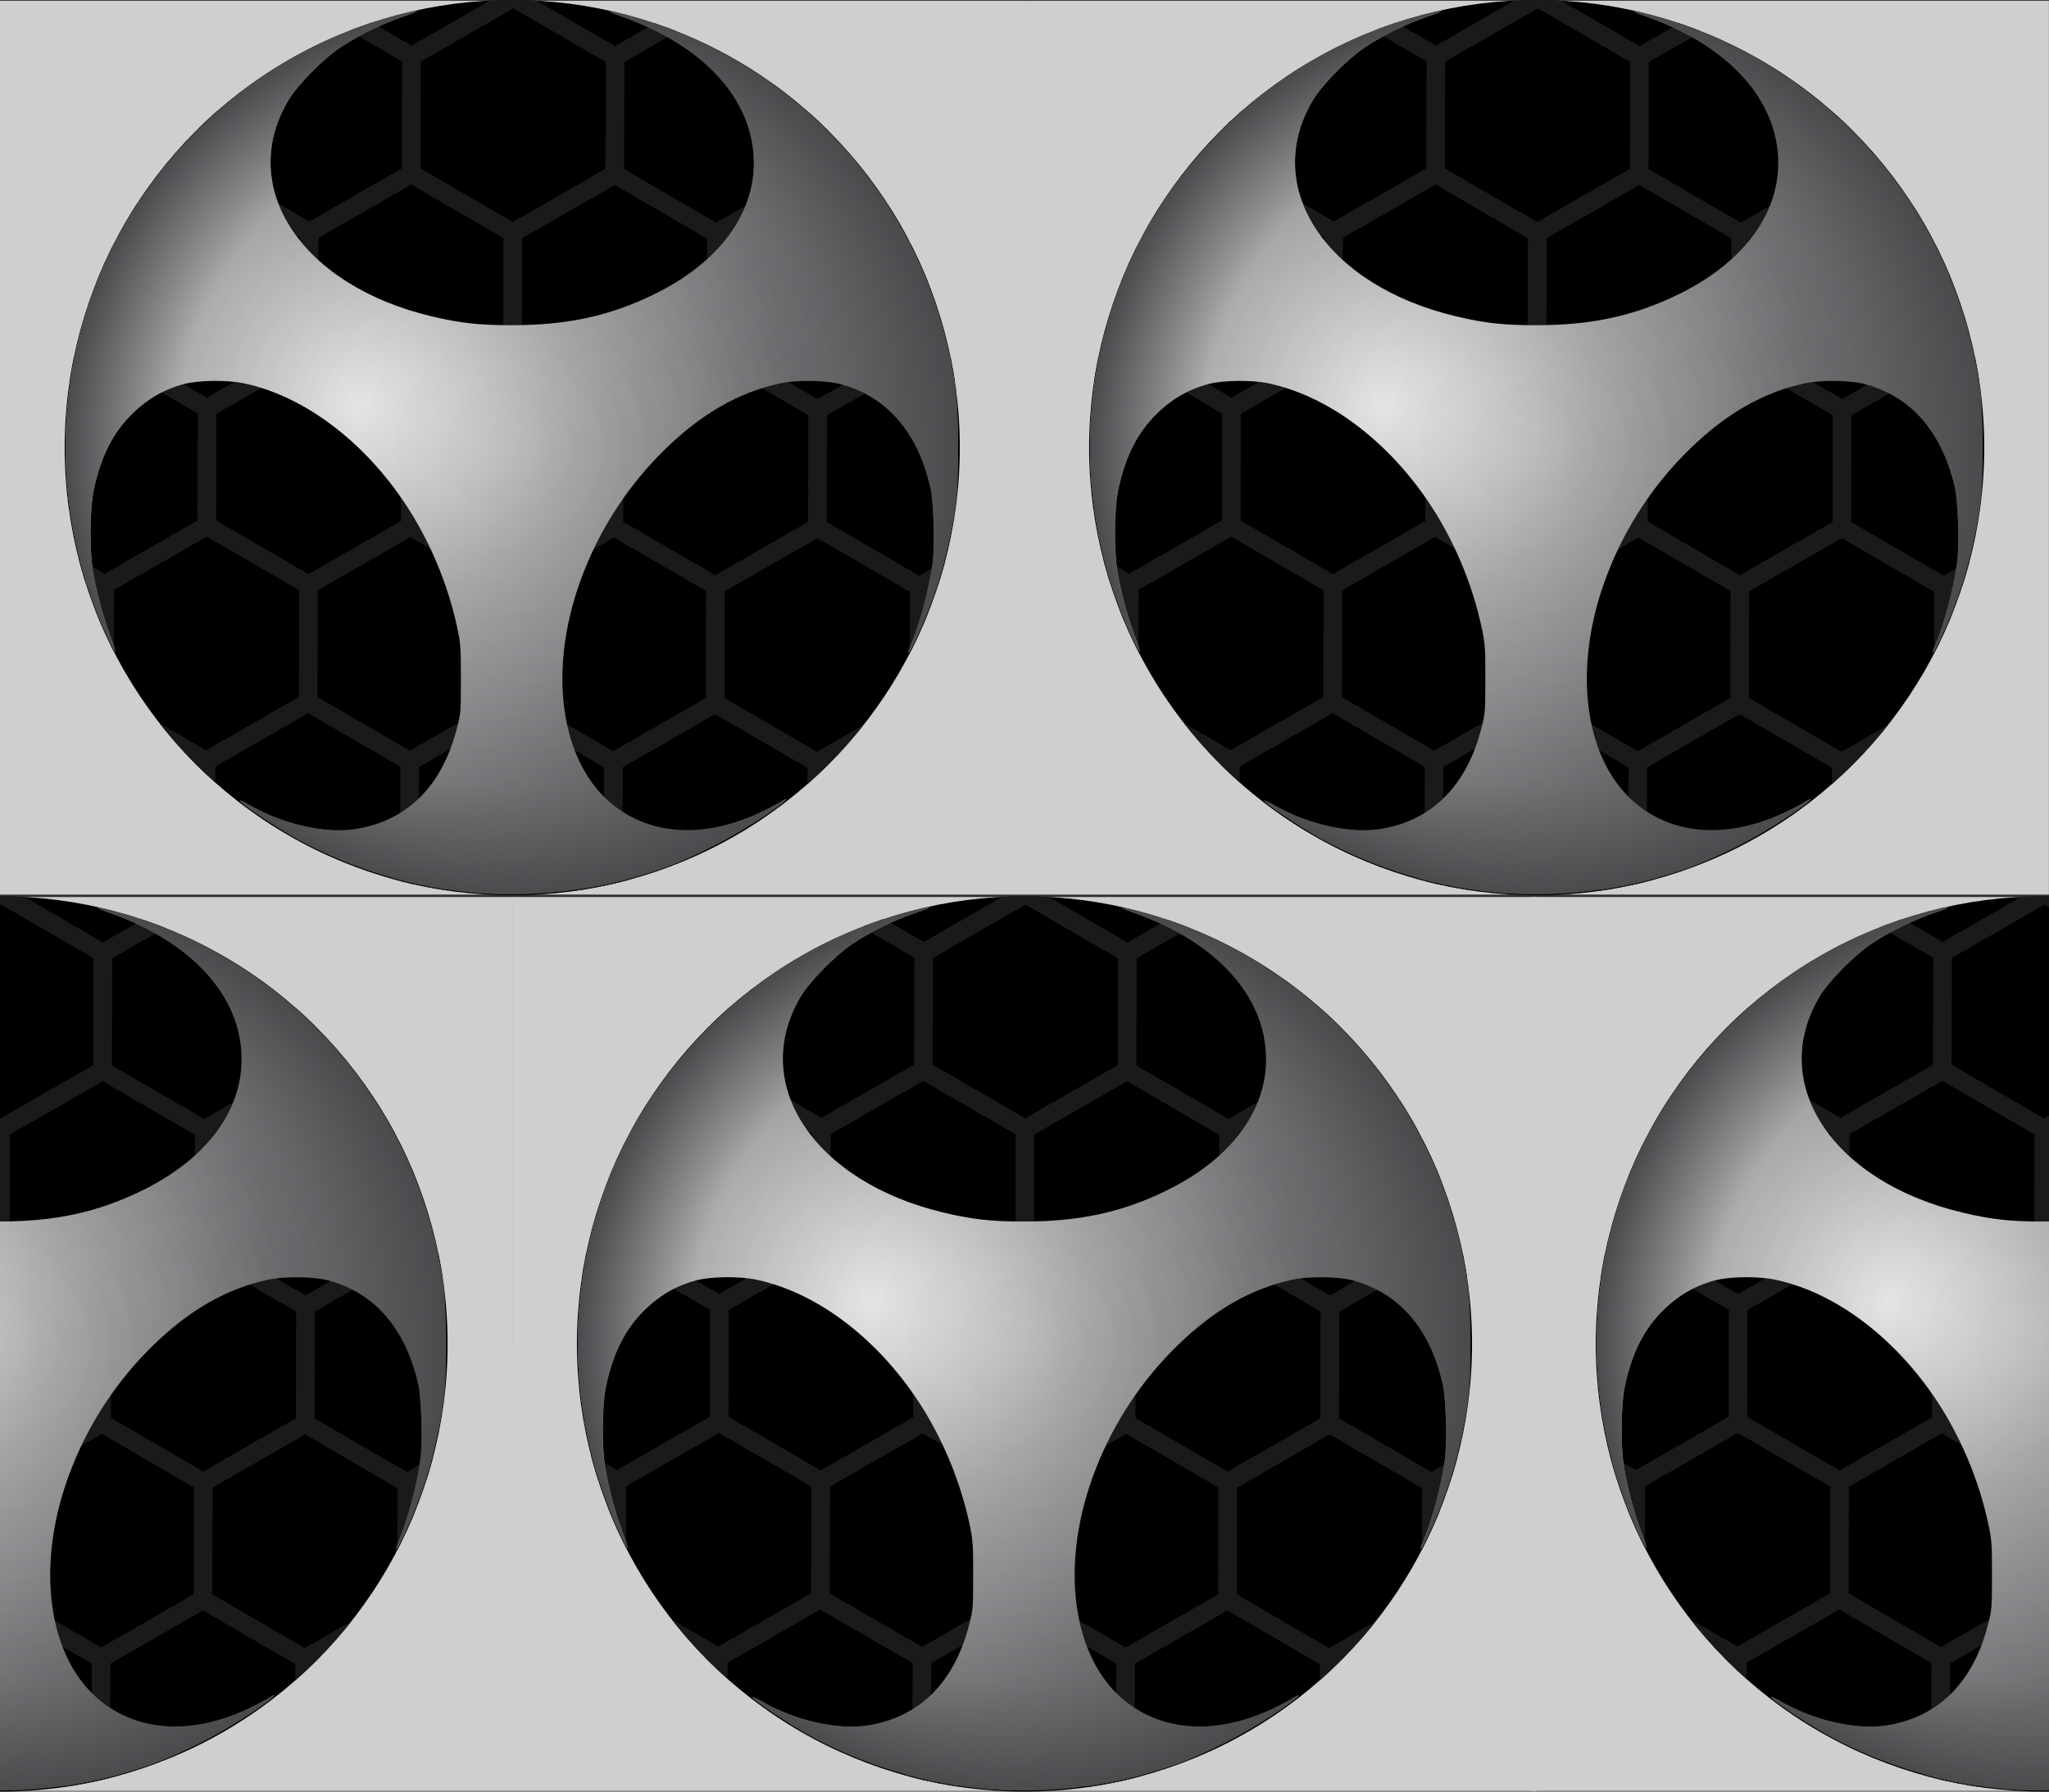 <svg xmlns="http://www.w3.org/2000/svg" xmlns:xlink="http://www.w3.org/1999/xlink" width="251.798" height="220.126" viewBox="0 0 66.621 58.241"><rect x="0" y="0" width="66.621" height="58.241" fill="#333333" stroke="none"/><defs><pattern patternUnits="userSpaceOnUse" width="125.893" height="110.063" patternTransform="translate(75.572 166.212) scale(.265)" id="a"><g transform="translate(-359.478 -574.855) scale(3.78)"><path d="M95.112 166.673v-14.529h33.309v29.057H95.112z" fill="#cecfd1" stroke-width=".047"/><g transform="translate(-65.457 -.992)"><circle r="14.552" cy="167.642" cx="177.2" stroke-width=".265"/><g clip-path="url(#b)" transform="translate(65.59 .825)" fill="none" stroke="#1a1a1a" stroke-width=".597"><path d="M114.914 169.392l-3.313 1.902-3.304-1.918.009-3.82 3.313-1.903 3.304 1.918zm-3.323 5.723l-3.313 1.902-3.304-1.918.009-3.821 3.313-1.902 3.304 1.918zm9.913 5.755l-3.314 1.903-3.304-1.919.009-3.82 3.313-1.903 3.305 1.919z"/><path d="M114.886 180.854l-3.314 1.902-3.304-1.918.01-3.82 3.313-1.903 3.304 1.918zm9.94-5.706l-3.313 1.902-3.304-1.919.009-3.82 3.313-1.903 3.304 1.919z"/><path d="M118.209 175.131l-3.314 1.902-3.304-1.918.01-3.82 3.313-1.903 3.304 1.919zm3.323-5.723l-3.314 1.903-3.304-1.919.01-3.82 3.313-1.903 3.304 1.919zm-13.264 11.43l-3.313 1.902-3.304-1.918.009-3.821 3.313-1.902 3.304 1.918z"/><path d="M104.974 175.099L101.66 177l-3.304-1.919.01-3.82 3.313-1.903 3.304 1.919z"/><path d="M108.297 169.376l-3.314 1.902-3.304-1.919.009-3.82 3.313-1.902 3.305 1.918z"/><path d="M101.679 169.36l-3.314 1.902-3.304-1.919.01-3.82 3.313-1.903 3.304 1.919zm9.941-5.707l-3.314 1.902-3.304-1.918.009-3.821 3.313-1.902 3.305 1.918zm-6.618-.016l-3.314 1.902-3.304-1.919.01-3.82 3.313-1.903 3.304 1.919z"/><path d="M108.325 157.914l-3.314 1.902-3.304-1.919.01-3.82 3.313-1.902 3.304 1.918z"/><path d="M114.942 157.93l-3.313 1.902-3.304-1.918.009-3.82 3.313-1.903 3.304 1.918zm9.913 5.756l-3.314 1.902-3.304-1.919.01-3.82 3.313-1.903 3.304 1.919z"/><path d="M118.237 163.67l-3.313 1.901-3.304-1.918.009-3.82 3.313-1.903 3.304 1.919zm3.323-5.724l-3.313 1.903-3.305-1.919.01-3.82 3.313-1.903 3.304 1.919zm6.59 11.479l-3.314 1.902-3.304-1.919.009-3.82 3.313-1.902 3.304 1.918z"/></g></g><path transform="translate(.141 .046) scale(.265)" d="M358.945 629.682v-54.821l27.768.032c23.71.028 27.4.1 25.25.49-3.82.694-8.727 2.19-12.212 3.723-16.31 7.178-27.981 21.508-31.974 39.261-.671 2.982-.778 4.54-.778 11.315 0 6.782.106 8.332.78 11.327 2.376 10.565 7.057 19.28 14.461 26.924 7.83 8.082 17.388 13.38 28.313 15.692l3.928.832-27.768.023-27.768.024zm72.679 54.25c4.138-.735 10.203-2.72 14.107-4.619 16.722-8.132 28.292-24.15 30.745-42.563.604-4.535.218-14.391-.725-18.496-2.435-10.6-6.962-19.12-14.101-26.54-8.8-9.145-19.336-14.678-31.633-16.615-.491-.078 11.602-.163 26.875-.19l27.768-.048v109.643l-27.947-.032c-25.312-.03-27.677-.08-25.089-.54z" fill="#cecfd1" stroke-width=".714"/><circle cx="144.009" cy="236.335" r="14.552" clip-path="url(#c)" transform="translate(-32.266 -69.752)" fill="url(#d)" stroke-width=".265"/><circle cx="111.805" cy="166.665" r="14.553" fill="url(#e)" stroke-width=".134"/></g></pattern><clipPath clipPathUnits="userSpaceOnUse" id="b"><circle cx="111.61" cy="166.817" r="14.552" stroke-width=".265"/></clipPath><radialGradient xlink:href="#f" id="d" gradientUnits="userSpaceOnUse" gradientTransform="matrix(1.189 .558 -.41 .874 95.93 6.419)" cx="104.898" cy="194.813" fx="104.898" fy="194.813" r="14.552"/><linearGradient id="f"><stop offset="0" stop-color="#f0f0f0"/><stop offset=".463" stop-color="#acacae"/><stop offset=".632" stop-color="#8e8f91"/><stop offset=".729" stop-color="#6d6e70"/><stop offset=".967" stop-color="#515254"/><stop offset="1" stop-color="#515254"/></linearGradient><clipPath clipPathUnits="userSpaceOnUse" id="c"><path d="M142.853 250.813a14.744 14.744 0 0 1-5.812-1.741c-.72-.398-1.927-1.208-1.876-1.26.011-.01.167.064.346.167 1.069.613 2.436.919 3.417.765 1.652-.259 2.788-1.371 3.276-3.21.144-.54.147-.572.149-1.66.002-1.039-.007-1.15-.13-1.725a12 12 0 0 0-1.474-3.66c-1.376-2.222-3.392-3.794-5.432-4.234-.549-.118-1.491-.109-1.973.02-.702.188-1.272.534-1.8 1.092-.552.586-.911 1.33-1.125 2.329-.136.636-.148 1.984-.024 2.705.115.663.323 1.436.548 2.034.106.28.182.52.17.532-.026.025-.336-.632-.555-1.173-1.741-4.312-1.319-9.232 1.13-13.134 1.394-2.224 3.389-4.066 5.66-5.229a13.718 13.718 0 0 1 2.902-1.129c.797-.22.908-.204.217.032a9.28 9.28 0 0 0-1.992.969c-.58.381-1.433 1.243-1.734 1.75-1.682 2.841.437 6.027 4.67 7.024.931.219 1.528.285 2.576.286 1.814.002 3.208-.3 4.653-1.007 2.066-1.011 3.238-2.56 3.236-4.275 0-2.038-1.616-3.818-4.322-4.763-.665-.232-.347-.193.541.066a14.562 14.562 0 0 1 9.711 9.368c.28.84.453 1.567.605 2.53.137.87.147 3.118.018 3.993-.17 1.147-.485 2.358-.86 3.305-.267.675-.633 1.463-.665 1.43-.013-.013.01-.106.054-.206.304-.703.624-1.892.733-2.731.072-.55.031-1.967-.07-2.413-.412-1.82-1.421-2.985-2.933-3.383-.484-.128-1.431-.139-1.96-.023-1.345.294-2.539.976-3.726 2.13a11.354 11.354 0 0 0-2.651 3.986c-1.227 3.094-.81 6.242 1.011 7.637 1.245.954 2.934 1.028 4.699.208a7.74 7.74 0 0 0 .63-.328c.349-.214.323-.138-.045.133-.94.695-2.322 1.456-3.4 1.873-1.973.763-4.254 1.091-6.393.92z" fill="red" stroke-width=".047"/></clipPath><radialGradient xlink:href="#g" id="e" gradientUnits="userSpaceOnUse" gradientTransform="translate(18.066 -8.157) scale(1.006)" cx="93.201" cy="173.818" fx="93.201" fy="173.818" r="14.47"/><linearGradient id="g"><stop offset="0" stop-opacity="0"/><stop offset=".751" stop-color="#626365" stop-opacity=".125"/><stop offset="1" stop-color="#494a4c"/></linearGradient><clipPath clipPathUnits="userSpaceOnUse" id="i"><circle cx="111.61" cy="166.817" r="14.552" stroke-width=".265"/></clipPath><clipPath clipPathUnits="userSpaceOnUse" id="j"><path d="M103.85 162.977a14.744 14.744 0 0 1-5.81-1.741c-.72-.398-1.928-1.208-1.877-1.26.011-.01.167.064.346.167 1.069.612 2.436.919 3.417.765 1.652-.259 2.788-1.372 3.276-3.21.144-.54.147-.572.148-1.66.002-1.04-.007-1.15-.129-1.725a12 12 0 0 0-1.474-3.66c-1.376-2.222-3.392-3.794-5.432-4.234-.549-.118-1.491-.109-1.973.02-.702.187-1.272.534-1.8 1.092-.552.586-.911 1.33-1.125 2.329-.136.636-.148 1.984-.024 2.705.115.663.323 1.436.548 2.033.105.28.182.52.17.533-.026.025-.336-.633-.555-1.173-1.742-4.313-1.319-9.232 1.13-13.134 1.394-2.224 3.389-4.067 5.66-5.229a13.718 13.718 0 0 1 2.902-1.129c.797-.22.908-.204.217.032a9.28 9.28 0 0 0-1.992.969c-.58.381-1.433 1.243-1.734 1.75-1.682 2.84.437 6.027 4.67 7.024.931.219 1.528.285 2.575.286 1.815.002 3.21-.3 4.654-1.008 2.065-1.01 3.238-2.559 3.236-4.274 0-2.038-1.616-3.818-4.322-4.763-.665-.232-.347-.193.541.066a14.562 14.562 0 0 1 9.711 9.368c.28.84.453 1.567.605 2.53.137.87.147 3.118.018 3.992-.17 1.147-.485 2.359-.86 3.306-.267.675-.633 1.463-.665 1.43-.013-.013.01-.106.054-.207.304-.702.624-1.891.733-2.73.072-.55.031-1.967-.07-2.413-.412-1.82-1.421-2.985-2.933-3.384-.484-.127-1.432-.138-1.96-.022-1.345.294-2.539.976-3.726 2.13a11.354 11.354 0 0 0-2.651 3.986c-1.227 3.094-.81 6.242 1.011 7.637 1.245.953 2.934 1.028 4.699.208.218-.101.502-.25.63-.329.348-.214.323-.137-.045.134a16.281 16.281 0 0 1-3.4 1.873c-1.973.763-4.254 1.09-6.394.92z" fill="red" stroke-width=".047"/></clipPath><radialGradient xlink:href="#h" id="k" gradientUnits="userSpaceOnUse" gradientTransform="matrix(.973 .761 -.781 .998 274.125 -125.816)" cx="25.115" cy="254.315" fx="25.115" fy="254.315" r="14.552"/><linearGradient id="h"><stop offset="0" stop-color="#eff0f2"/><stop offset=".384" stop-color="#acacae"/><stop offset=".584" stop-color="#8e8f91"/><stop offset=".773" stop-color="#6d6e70"/><stop offset="1" stop-color="#515254"/></linearGradient><radialGradient xlink:href="#g" id="l" gradientUnits="userSpaceOnUse" gradientTransform="translate(11.261 -26.321) scale(1.006)" cx="93.201" cy="173.818" fx="93.201" fy="173.818" r="14.47"/><clipPath clipPathUnits="userSpaceOnUse" id="m"><circle cx="111.61" cy="166.817" r="14.552" stroke-width=".265"/></clipPath><clipPath clipPathUnits="userSpaceOnUse" id="n"><path d="M103.85 162.977a14.744 14.744 0 0 1-5.81-1.741c-.72-.398-1.928-1.208-1.877-1.26.011-.01.167.064.346.167 1.069.612 2.436.919 3.417.765 1.652-.259 2.788-1.372 3.276-3.21.144-.54.147-.572.148-1.66.002-1.04-.007-1.15-.129-1.725a12 12 0 0 0-1.474-3.66c-1.376-2.222-3.392-3.794-5.432-4.234-.549-.118-1.491-.109-1.973.02-.702.187-1.272.534-1.8 1.092-.552.586-.911 1.33-1.125 2.329-.136.636-.148 1.984-.024 2.705.115.663.323 1.436.548 2.033.105.28.182.52.17.533-.026.025-.336-.633-.555-1.173-1.742-4.313-1.319-9.232 1.13-13.134 1.394-2.224 3.389-4.067 5.66-5.229a13.718 13.718 0 0 1 2.902-1.129c.797-.22.908-.204.217.032a9.28 9.28 0 0 0-1.992.969c-.58.381-1.433 1.243-1.734 1.75-1.682 2.84.437 6.027 4.67 7.024.931.219 1.528.285 2.575.286 1.815.002 3.21-.3 4.654-1.008 2.065-1.01 3.238-2.559 3.236-4.274 0-2.038-1.616-3.818-4.322-4.763-.665-.232-.347-.193.541.066a14.562 14.562 0 0 1 9.711 9.368c.28.84.453 1.567.605 2.53.137.87.147 3.118.018 3.992-.17 1.147-.485 2.359-.86 3.306-.267.675-.633 1.463-.665 1.43-.013-.013.01-.106.054-.207.304-.702.624-1.891.733-2.73.072-.55.031-1.967-.07-2.413-.412-1.82-1.421-2.985-2.933-3.384-.484-.127-1.432-.138-1.96-.022-1.345.294-2.539.976-3.726 2.13a11.354 11.354 0 0 0-2.651 3.986c-1.227 3.094-.81 6.242 1.011 7.637 1.245.953 2.934 1.028 4.699.208.218-.101.502-.25.63-.329.348-.214.323-.137-.045.134a16.281 16.281 0 0 1-3.4 1.873c-1.973.763-4.254 1.09-6.394.92z" fill="red" stroke-width=".047"/></clipPath><radialGradient xlink:href="#h" id="o" gradientUnits="userSpaceOnUse" gradientTransform="matrix(.973 .761 -.781 .998 274.125 -125.816)" cx="25.115" cy="254.315" fx="25.115" fy="254.315" r="14.552"/><radialGradient xlink:href="#g" id="p" gradientUnits="userSpaceOnUse" gradientTransform="translate(11.261 -26.321) scale(1.006)" cx="93.201" cy="173.818" fx="93.201" fy="173.818" r="14.47"/><clipPath clipPathUnits="userSpaceOnUse" id="q"><circle cx="111.61" cy="166.817" r="14.552" stroke-width=".265"/></clipPath><clipPath clipPathUnits="userSpaceOnUse" id="r"><path d="M103.85 162.977a14.744 14.744 0 0 1-5.81-1.741c-.72-.398-1.928-1.208-1.877-1.26.011-.01.167.064.346.167 1.069.612 2.436.919 3.417.765 1.652-.259 2.788-1.372 3.276-3.21.144-.54.147-.572.148-1.66.002-1.04-.007-1.15-.129-1.725a12 12 0 0 0-1.474-3.66c-1.376-2.222-3.392-3.794-5.432-4.234-.549-.118-1.491-.109-1.973.02-.702.187-1.272.534-1.8 1.092-.552.586-.911 1.33-1.125 2.329-.136.636-.148 1.984-.024 2.705.115.663.323 1.436.548 2.033.105.28.182.52.17.533-.026.025-.336-.633-.555-1.173-1.742-4.313-1.319-9.232 1.13-13.134 1.394-2.224 3.389-4.067 5.66-5.229a13.718 13.718 0 0 1 2.902-1.129c.797-.22.908-.204.217.032a9.28 9.28 0 0 0-1.992.969c-.58.381-1.433 1.243-1.734 1.75-1.682 2.84.437 6.027 4.67 7.024.931.219 1.528.285 2.575.286 1.815.002 3.21-.3 4.654-1.008 2.065-1.01 3.238-2.559 3.236-4.274 0-2.038-1.616-3.818-4.322-4.763-.665-.232-.347-.193.541.066a14.562 14.562 0 0 1 9.711 9.368c.28.84.453 1.567.605 2.53.137.87.147 3.118.018 3.992-.17 1.147-.485 2.359-.86 3.306-.267.675-.633 1.463-.665 1.43-.013-.013.01-.106.054-.207.304-.702.624-1.891.733-2.73.072-.55.031-1.967-.07-2.413-.412-1.82-1.421-2.985-2.933-3.384-.484-.127-1.432-.138-1.96-.022-1.345.294-2.539.976-3.726 2.13a11.354 11.354 0 0 0-2.651 3.986c-1.227 3.094-.81 6.242 1.011 7.637 1.245.953 2.934 1.028 4.699.208.218-.101.502-.25.63-.329.348-.214.323-.137-.045.134a16.281 16.281 0 0 1-3.4 1.873c-1.973.763-4.254 1.09-6.394.92z" fill="red" stroke-width=".047"/></clipPath><radialGradient xlink:href="#h" id="s" gradientUnits="userSpaceOnUse" gradientTransform="matrix(.973 .761 -.781 .998 274.125 -125.816)" cx="25.115" cy="254.315" fx="25.115" fy="254.315" r="14.552"/><radialGradient xlink:href="#g" id="t" gradientUnits="userSpaceOnUse" gradientTransform="translate(11.261 -26.321) scale(1.006)" cx="93.201" cy="173.818" fx="93.201" fy="173.818" r="14.47"/><clipPath clipPathUnits="userSpaceOnUse" id="u"><circle cx="111.61" cy="166.817" r="14.552" stroke-width=".265"/></clipPath><clipPath clipPathUnits="userSpaceOnUse" id="v"><path d="M103.85 162.977a14.744 14.744 0 0 1-5.81-1.741c-.72-.398-1.928-1.208-1.877-1.26.011-.01.167.064.346.167 1.069.612 2.436.919 3.417.765 1.652-.259 2.788-1.372 3.276-3.21.144-.54.147-.572.148-1.66.002-1.04-.007-1.15-.129-1.725a12 12 0 0 0-1.474-3.66c-1.376-2.222-3.392-3.794-5.432-4.234-.549-.118-1.491-.109-1.973.02-.702.187-1.272.534-1.8 1.092-.552.586-.911 1.33-1.125 2.329-.136.636-.148 1.984-.024 2.705.115.663.323 1.436.548 2.033.105.28.182.52.17.533-.026.025-.336-.633-.555-1.173-1.742-4.313-1.319-9.232 1.13-13.134 1.394-2.224 3.389-4.067 5.66-5.229a13.718 13.718 0 0 1 2.902-1.129c.797-.22.908-.204.217.032a9.28 9.28 0 0 0-1.992.969c-.58.381-1.433 1.243-1.734 1.75-1.682 2.84.437 6.027 4.67 7.024.931.219 1.528.285 2.575.286 1.815.002 3.21-.3 4.654-1.008 2.065-1.01 3.238-2.559 3.236-4.274 0-2.038-1.616-3.818-4.322-4.763-.665-.232-.347-.193.541.066a14.562 14.562 0 0 1 9.711 9.368c.28.84.453 1.567.605 2.53.137.87.147 3.118.018 3.992-.17 1.147-.485 2.359-.86 3.306-.267.675-.633 1.463-.665 1.43-.013-.013.01-.106.054-.207.304-.702.624-1.891.733-2.73.072-.55.031-1.967-.07-2.413-.412-1.82-1.421-2.985-2.933-3.384-.484-.127-1.432-.138-1.96-.022-1.345.294-2.539.976-3.726 2.13a11.354 11.354 0 0 0-2.651 3.986c-1.227 3.094-.81 6.242 1.011 7.637 1.245.953 2.934 1.028 4.699.208.218-.101.502-.25.63-.329.348-.214.323-.137-.045.134a16.281 16.281 0 0 1-3.4 1.873c-1.973.763-4.254 1.09-6.394.92z" fill="red" stroke-width=".047"/></clipPath><radialGradient xlink:href="#h" id="w" gradientUnits="userSpaceOnUse" gradientTransform="matrix(.973 .761 -.781 .998 274.125 -125.816)" cx="25.115" cy="254.315" fx="25.115" fy="254.315" r="14.552"/><radialGradient xlink:href="#g" id="x" gradientUnits="userSpaceOnUse" gradientTransform="translate(11.261 -26.321) scale(1.006)" cx="93.201" cy="173.818" fx="93.201" fy="173.818" r="14.47"/><clipPath clipPathUnits="userSpaceOnUse" id="y"><circle cx="111.61" cy="166.817" r="14.552" stroke-width=".265"/></clipPath><clipPath clipPathUnits="userSpaceOnUse" id="z"><path d="M103.85 162.977a14.744 14.744 0 0 1-5.81-1.741c-.72-.398-1.928-1.208-1.877-1.26.011-.01.167.064.346.167 1.069.612 2.436.919 3.417.765 1.652-.259 2.788-1.372 3.276-3.21.144-.54.147-.572.148-1.66.002-1.04-.007-1.15-.129-1.725a12 12 0 0 0-1.474-3.66c-1.376-2.222-3.392-3.794-5.432-4.234-.549-.118-1.491-.109-1.973.02-.702.187-1.272.534-1.8 1.092-.552.586-.911 1.33-1.125 2.329-.136.636-.148 1.984-.024 2.705.115.663.323 1.436.548 2.033.105.28.182.52.17.533-.026.025-.336-.633-.555-1.173-1.742-4.313-1.319-9.232 1.13-13.134 1.394-2.224 3.389-4.067 5.66-5.229a13.718 13.718 0 0 1 2.902-1.129c.797-.22.908-.204.217.032a9.28 9.28 0 0 0-1.992.969c-.58.381-1.433 1.243-1.734 1.75-1.682 2.84.437 6.027 4.67 7.024.931.219 1.528.285 2.575.286 1.815.002 3.21-.3 4.654-1.008 2.065-1.01 3.238-2.559 3.236-4.274 0-2.038-1.616-3.818-4.322-4.763-.665-.232-.347-.193.541.066a14.562 14.562 0 0 1 9.711 9.368c.28.84.453 1.567.605 2.53.137.87.147 3.118.018 3.992-.17 1.147-.485 2.359-.86 3.306-.267.675-.633 1.463-.665 1.43-.013-.013.01-.106.054-.207.304-.702.624-1.891.733-2.73.072-.55.031-1.967-.07-2.413-.412-1.82-1.421-2.985-2.933-3.384-.484-.127-1.432-.138-1.96-.022-1.345.294-2.539.976-3.726 2.13a11.354 11.354 0 0 0-2.651 3.986c-1.227 3.094-.81 6.242 1.011 7.637 1.245.953 2.934 1.028 4.699.208.218-.101.502-.25.63-.329.348-.214.323-.137-.045.134a16.281 16.281 0 0 1-3.4 1.873c-1.973.763-4.254 1.09-6.394.92z" fill="red" stroke-width=".047"/></clipPath><radialGradient xlink:href="#h" id="A" gradientUnits="userSpaceOnUse" gradientTransform="matrix(.973 .761 -.781 .998 274.125 -125.816)" cx="25.115" cy="254.315" fx="25.115" fy="254.315" r="14.552"/><radialGradient xlink:href="#g" id="B" gradientUnits="userSpaceOnUse" gradientTransform="translate(11.261 -26.321) scale(1.006)" cx="93.201" cy="173.818" fx="93.201" fy="173.818" r="14.47"/></defs><path d="M0 14.552V.024h33.309v29.057H0z" fill="#cecfd1"/><g transform="translate(-88.345 -133.948)"><circle r="14.552" cy="148.5" cx="105"/><g clip-path="url(#i)" transform="translate(-6.61 -18.317)" fill="none" stroke="#1a1a1a" stroke-width=".597"><path d="M114.914 169.392l-3.313 1.902-3.304-1.918.009-3.82 3.313-1.903 3.304 1.918zm-3.323 5.723l-3.313 1.902-3.304-1.918.009-3.821 3.313-1.902 3.304 1.918zm9.913 5.755l-3.314 1.903-3.304-1.919.009-3.82 3.313-1.903 3.305 1.919z"/><path d="M114.886 180.854l-3.314 1.902-3.304-1.918.01-3.82 3.313-1.903 3.304 1.918zm9.94-5.706l-3.313 1.902-3.304-1.919.009-3.82 3.313-1.903 3.304 1.919z"/><path d="M118.209 175.131l-3.314 1.902-3.304-1.918.01-3.82 3.313-1.903 3.304 1.919zm3.323-5.723l-3.314 1.903-3.304-1.919.01-3.82 3.313-1.903 3.304 1.919zm-13.264 11.43l-3.313 1.902-3.304-1.918.009-3.821 3.313-1.902 3.304 1.918z"/><path d="M104.974 175.099L101.66 177l-3.304-1.919.01-3.82 3.313-1.903 3.304 1.919z"/><path d="M108.297 169.376l-3.314 1.902-3.304-1.919.009-3.82 3.313-1.902 3.305 1.918z"/><path d="M101.679 169.36l-3.314 1.902-3.304-1.919.01-3.82 3.313-1.903 3.304 1.919zm9.941-5.707l-3.314 1.902-3.304-1.918.009-3.821 3.313-1.902 3.305 1.918zm-6.618-.016l-3.314 1.902-3.304-1.919.01-3.82 3.313-1.903 3.304 1.919z"/><path d="M108.325 157.914l-3.314 1.902-3.304-1.919.01-3.82 3.313-1.902 3.304 1.918z"/><path d="M114.942 157.93l-3.313 1.902-3.304-1.918.009-3.82 3.313-1.903 3.304 1.918zm9.913 5.756l-3.314 1.902-3.304-1.919.01-3.82 3.313-1.903 3.304 1.919z"/><path d="M118.237 163.67l-3.313 1.901-3.304-1.918.009-3.82 3.313-1.903 3.304 1.919zm3.323-5.724l-3.313 1.903-3.305-1.919.01-3.82 3.313-1.903 3.304 1.919zm6.59 11.479l-3.314 1.902-3.304-1.919.009-3.82 3.313-1.902 3.304 1.918z"/></g></g><g clip-path="url(#j)" transform="translate(-88.364 -133.955)"><circle r="14.552" cy="148.5" cx="105" fill="url(#k)"/><circle r="14.553" cy="148.5" cx="105" fill="url(#l)"/></g><path d="M33.309 14.552V.024h33.309v29.057H33.309z" fill="#cecfd1"/><g transform="translate(-55.036 -133.948)"><circle r="14.552" cy="148.5" cx="105"/><g clip-path="url(#m)" transform="translate(-6.61 -18.317)" fill="none" stroke="#1a1a1a" stroke-width=".597"><path d="M114.914 169.392l-3.313 1.902-3.304-1.918.009-3.82 3.313-1.903 3.304 1.918zm-3.323 5.723l-3.313 1.902-3.304-1.918.009-3.821 3.313-1.902 3.304 1.918zm9.913 5.755l-3.314 1.903-3.304-1.919.009-3.82 3.313-1.903 3.305 1.919z"/><path d="M114.886 180.854l-3.314 1.902-3.304-1.918.01-3.82 3.313-1.903 3.304 1.918zm9.94-5.706l-3.313 1.902-3.304-1.919.009-3.82 3.313-1.903 3.304 1.919z"/><path d="M118.209 175.131l-3.314 1.902-3.304-1.918.01-3.82 3.313-1.903 3.304 1.919zm3.323-5.723l-3.314 1.903-3.304-1.919.01-3.82 3.313-1.903 3.304 1.919zm-13.264 11.43l-3.313 1.902-3.304-1.918.009-3.821 3.313-1.902 3.304 1.918z"/><path d="M104.974 175.099L101.66 177l-3.304-1.919.01-3.82 3.313-1.903 3.304 1.919z"/><path d="M108.297 169.376l-3.314 1.902-3.304-1.919.009-3.82 3.313-1.902 3.305 1.918z"/><path d="M101.679 169.36l-3.314 1.902-3.304-1.919.01-3.82 3.313-1.903 3.304 1.919zm9.941-5.707l-3.314 1.902-3.304-1.918.009-3.821 3.313-1.902 3.305 1.918zm-6.618-.016l-3.314 1.902-3.304-1.919.01-3.82 3.313-1.903 3.304 1.919z"/><path d="M108.325 157.914l-3.314 1.902-3.304-1.919.01-3.82 3.313-1.902 3.304 1.918z"/><path d="M114.942 157.93l-3.313 1.902-3.304-1.918.009-3.82 3.313-1.903 3.304 1.918zm9.913 5.756l-3.314 1.902-3.304-1.919.01-3.82 3.313-1.903 3.304 1.919z"/><path d="M118.237 163.67l-3.313 1.901-3.304-1.918.009-3.82 3.313-1.903 3.304 1.919zm3.323-5.724l-3.313 1.903-3.305-1.919.01-3.82 3.313-1.903 3.304 1.919zm6.59 11.479l-3.314 1.902-3.304-1.919.009-3.82 3.313-1.902 3.304 1.918z"/></g></g><g clip-path="url(#n)" transform="translate(-55.055 -133.955)"><circle r="14.552" cy="148.5" cx="105" fill="url(#o)"/><circle r="14.553" cy="148.5" cx="105" fill="url(#p)"/></g><g><path d="M16.656 43.689V29.16h33.309v29.057h-33.31z" fill="#cecfd1"/><g transform="translate(-71.69 -104.811)"><circle r="14.552" cy="148.5" cx="105"/><g clip-path="url(#q)" transform="translate(-6.61 -18.317)" fill="none" stroke="#1a1a1a" stroke-width=".597"><path d="M114.914 169.392l-3.313 1.902-3.304-1.918.009-3.82 3.313-1.903 3.304 1.918zm-3.323 5.723l-3.313 1.902-3.304-1.918.009-3.821 3.313-1.902 3.304 1.918zm9.913 5.755l-3.314 1.903-3.304-1.919.009-3.82 3.313-1.903 3.305 1.919z"/><path d="M114.886 180.854l-3.314 1.902-3.304-1.918.01-3.82 3.313-1.903 3.304 1.918zm9.94-5.706l-3.313 1.902-3.304-1.919.009-3.82 3.313-1.903 3.304 1.919z"/><path d="M118.209 175.131l-3.314 1.902-3.304-1.918.01-3.82 3.313-1.903 3.304 1.919zm3.323-5.723l-3.314 1.903-3.304-1.919.01-3.82 3.313-1.903 3.304 1.919zm-13.264 11.43l-3.313 1.902-3.304-1.918.009-3.821 3.313-1.902 3.304 1.918z"/><path d="M104.974 175.099L101.66 177l-3.304-1.919.01-3.82 3.313-1.903 3.304 1.919z"/><path d="M108.297 169.376l-3.314 1.902-3.304-1.919.009-3.82 3.313-1.902 3.305 1.918z"/><path d="M101.679 169.36l-3.314 1.902-3.304-1.919.01-3.82 3.313-1.903 3.304 1.919zm9.941-5.707l-3.314 1.902-3.304-1.918.009-3.821 3.313-1.902 3.305 1.918zm-6.618-.016l-3.314 1.902-3.304-1.919.01-3.82 3.313-1.903 3.304 1.919z"/><path d="M108.325 157.914l-3.314 1.902-3.304-1.919.01-3.82 3.313-1.902 3.304 1.918z"/><path d="M114.942 157.93l-3.313 1.902-3.304-1.918.009-3.82 3.313-1.903 3.304 1.918zm9.913 5.756l-3.314 1.902-3.304-1.919.01-3.82 3.313-1.903 3.304 1.919z"/><path d="M118.237 163.67l-3.313 1.901-3.304-1.918.009-3.82 3.313-1.903 3.304 1.919zm3.323-5.724l-3.313 1.903-3.305-1.919.01-3.82 3.313-1.903 3.304 1.919zm6.59 11.479l-3.314 1.902-3.304-1.919.009-3.82 3.313-1.902 3.304 1.918z"/></g></g><g clip-path="url(#r)" transform="translate(-71.708 -104.818)"><circle r="14.552" cy="148.5" cx="105" fill="url(#s)"/><circle r="14.553" cy="148.5" cx="105" fill="url(#t)"/></g></g><g><path d="M-16.653 43.689V29.16h33.309v29.057h-33.31z" fill="#cecfd1"/><g transform="translate(-104.998 -104.811)"><circle r="14.552" cy="148.5" cx="105"/><g clip-path="url(#u)" transform="translate(-6.61 -18.317)" fill="none" stroke="#1a1a1a" stroke-width=".597"><path d="M114.914 169.392l-3.313 1.902-3.304-1.918.009-3.82 3.313-1.903 3.304 1.918zm-3.323 5.723l-3.313 1.902-3.304-1.918.009-3.821 3.313-1.902 3.304 1.918zm9.913 5.755l-3.314 1.903-3.304-1.919.009-3.82 3.313-1.903 3.305 1.919z"/><path d="M114.886 180.854l-3.314 1.902-3.304-1.918.01-3.82 3.313-1.903 3.304 1.918zm9.94-5.706l-3.313 1.902-3.304-1.919.009-3.82 3.313-1.903 3.304 1.919z"/><path d="M118.209 175.131l-3.314 1.902-3.304-1.918.01-3.82 3.313-1.903 3.304 1.919zm3.323-5.723l-3.314 1.903-3.304-1.919.01-3.82 3.313-1.903 3.304 1.919zm-13.264 11.43l-3.313 1.902-3.304-1.918.009-3.821 3.313-1.902 3.304 1.918z"/><path d="M104.974 175.099L101.66 177l-3.304-1.919.01-3.82 3.313-1.903 3.304 1.919z"/><path d="M108.297 169.376l-3.314 1.902-3.304-1.919.009-3.82 3.313-1.902 3.305 1.918z"/><path d="M101.679 169.36l-3.314 1.902-3.304-1.919.01-3.82 3.313-1.903 3.304 1.919zm9.941-5.707l-3.314 1.902-3.304-1.918.009-3.821 3.313-1.902 3.305 1.918zm-6.618-.016l-3.314 1.902-3.304-1.919.01-3.82 3.313-1.903 3.304 1.919z"/><path d="M108.325 157.914l-3.314 1.902-3.304-1.919.01-3.82 3.313-1.902 3.304 1.918z"/><path d="M114.942 157.93l-3.313 1.902-3.304-1.918.009-3.82 3.313-1.903 3.304 1.918zm9.913 5.756l-3.314 1.902-3.304-1.919.01-3.82 3.313-1.903 3.304 1.919z"/><path d="M118.237 163.67l-3.313 1.901-3.304-1.918.009-3.82 3.313-1.903 3.304 1.919zm3.323-5.724l-3.313 1.903-3.305-1.919.01-3.82 3.313-1.903 3.304 1.919zm6.59 11.479l-3.314 1.902-3.304-1.919.009-3.82 3.313-1.902 3.304 1.918z"/></g></g><g clip-path="url(#v)" transform="translate(-105.017 -104.818)"><circle r="14.552" cy="148.5" cx="105" fill="url(#w)"/><circle r="14.553" cy="148.5" cx="105" fill="url(#x)"/></g></g><g><path d="M49.782 43.689V29.16h33.309v29.057H49.782z" fill="#cecfd1"/><g transform="translate(-38.563 -104.811)"><circle r="14.552" cy="148.5" cx="105"/><g clip-path="url(#y)" transform="translate(-6.61 -18.317)" fill="none" stroke="#1a1a1a" stroke-width=".597"><path d="M114.914 169.392l-3.313 1.902-3.304-1.918.009-3.82 3.313-1.903 3.304 1.918zm-3.323 5.723l-3.313 1.902-3.304-1.918.009-3.821 3.313-1.902 3.304 1.918zm9.913 5.755l-3.314 1.903-3.304-1.919.009-3.82 3.313-1.903 3.305 1.919z"/><path d="M114.886 180.854l-3.314 1.902-3.304-1.918.01-3.82 3.313-1.903 3.304 1.918zm9.94-5.706l-3.313 1.902-3.304-1.919.009-3.82 3.313-1.903 3.304 1.919z"/><path d="M118.209 175.131l-3.314 1.902-3.304-1.918.01-3.82 3.313-1.903 3.304 1.919zm3.323-5.723l-3.314 1.903-3.304-1.919.01-3.82 3.313-1.903 3.304 1.919zm-13.264 11.43l-3.313 1.902-3.304-1.918.009-3.821 3.313-1.902 3.304 1.918z"/><path d="M104.974 175.099L101.66 177l-3.304-1.919.01-3.82 3.313-1.903 3.304 1.919z"/><path d="M108.297 169.376l-3.314 1.902-3.304-1.919.009-3.82 3.313-1.902 3.305 1.918z"/><path d="M101.679 169.36l-3.314 1.902-3.304-1.919.01-3.82 3.313-1.903 3.304 1.919zm9.941-5.707l-3.314 1.902-3.304-1.918.009-3.821 3.313-1.902 3.305 1.918zm-6.618-.016l-3.314 1.902-3.304-1.919.01-3.82 3.313-1.903 3.304 1.919z"/><path d="M108.325 157.914l-3.314 1.902-3.304-1.919.01-3.82 3.313-1.902 3.304 1.918z"/><path d="M114.942 157.93l-3.313 1.902-3.304-1.918.009-3.82 3.313-1.903 3.304 1.918zm9.913 5.756l-3.314 1.902-3.304-1.919.01-3.82 3.313-1.903 3.304 1.919z"/><path d="M118.237 163.67l-3.313 1.901-3.304-1.918.009-3.82 3.313-1.903 3.304 1.919zm3.323-5.724l-3.313 1.903-3.305-1.919.01-3.82 3.313-1.903 3.304 1.919zm6.59 11.479l-3.314 1.902-3.304-1.919.009-3.82 3.313-1.902 3.304 1.918z"/></g></g><g clip-path="url(#z)" transform="translate(-38.582 -104.818)"><circle r="14.552" cy="148.5" cx="105" fill="url(#A)"/><circle r="14.553" cy="148.5" cx="105" fill="url(#B)"/></g></g></svg>
